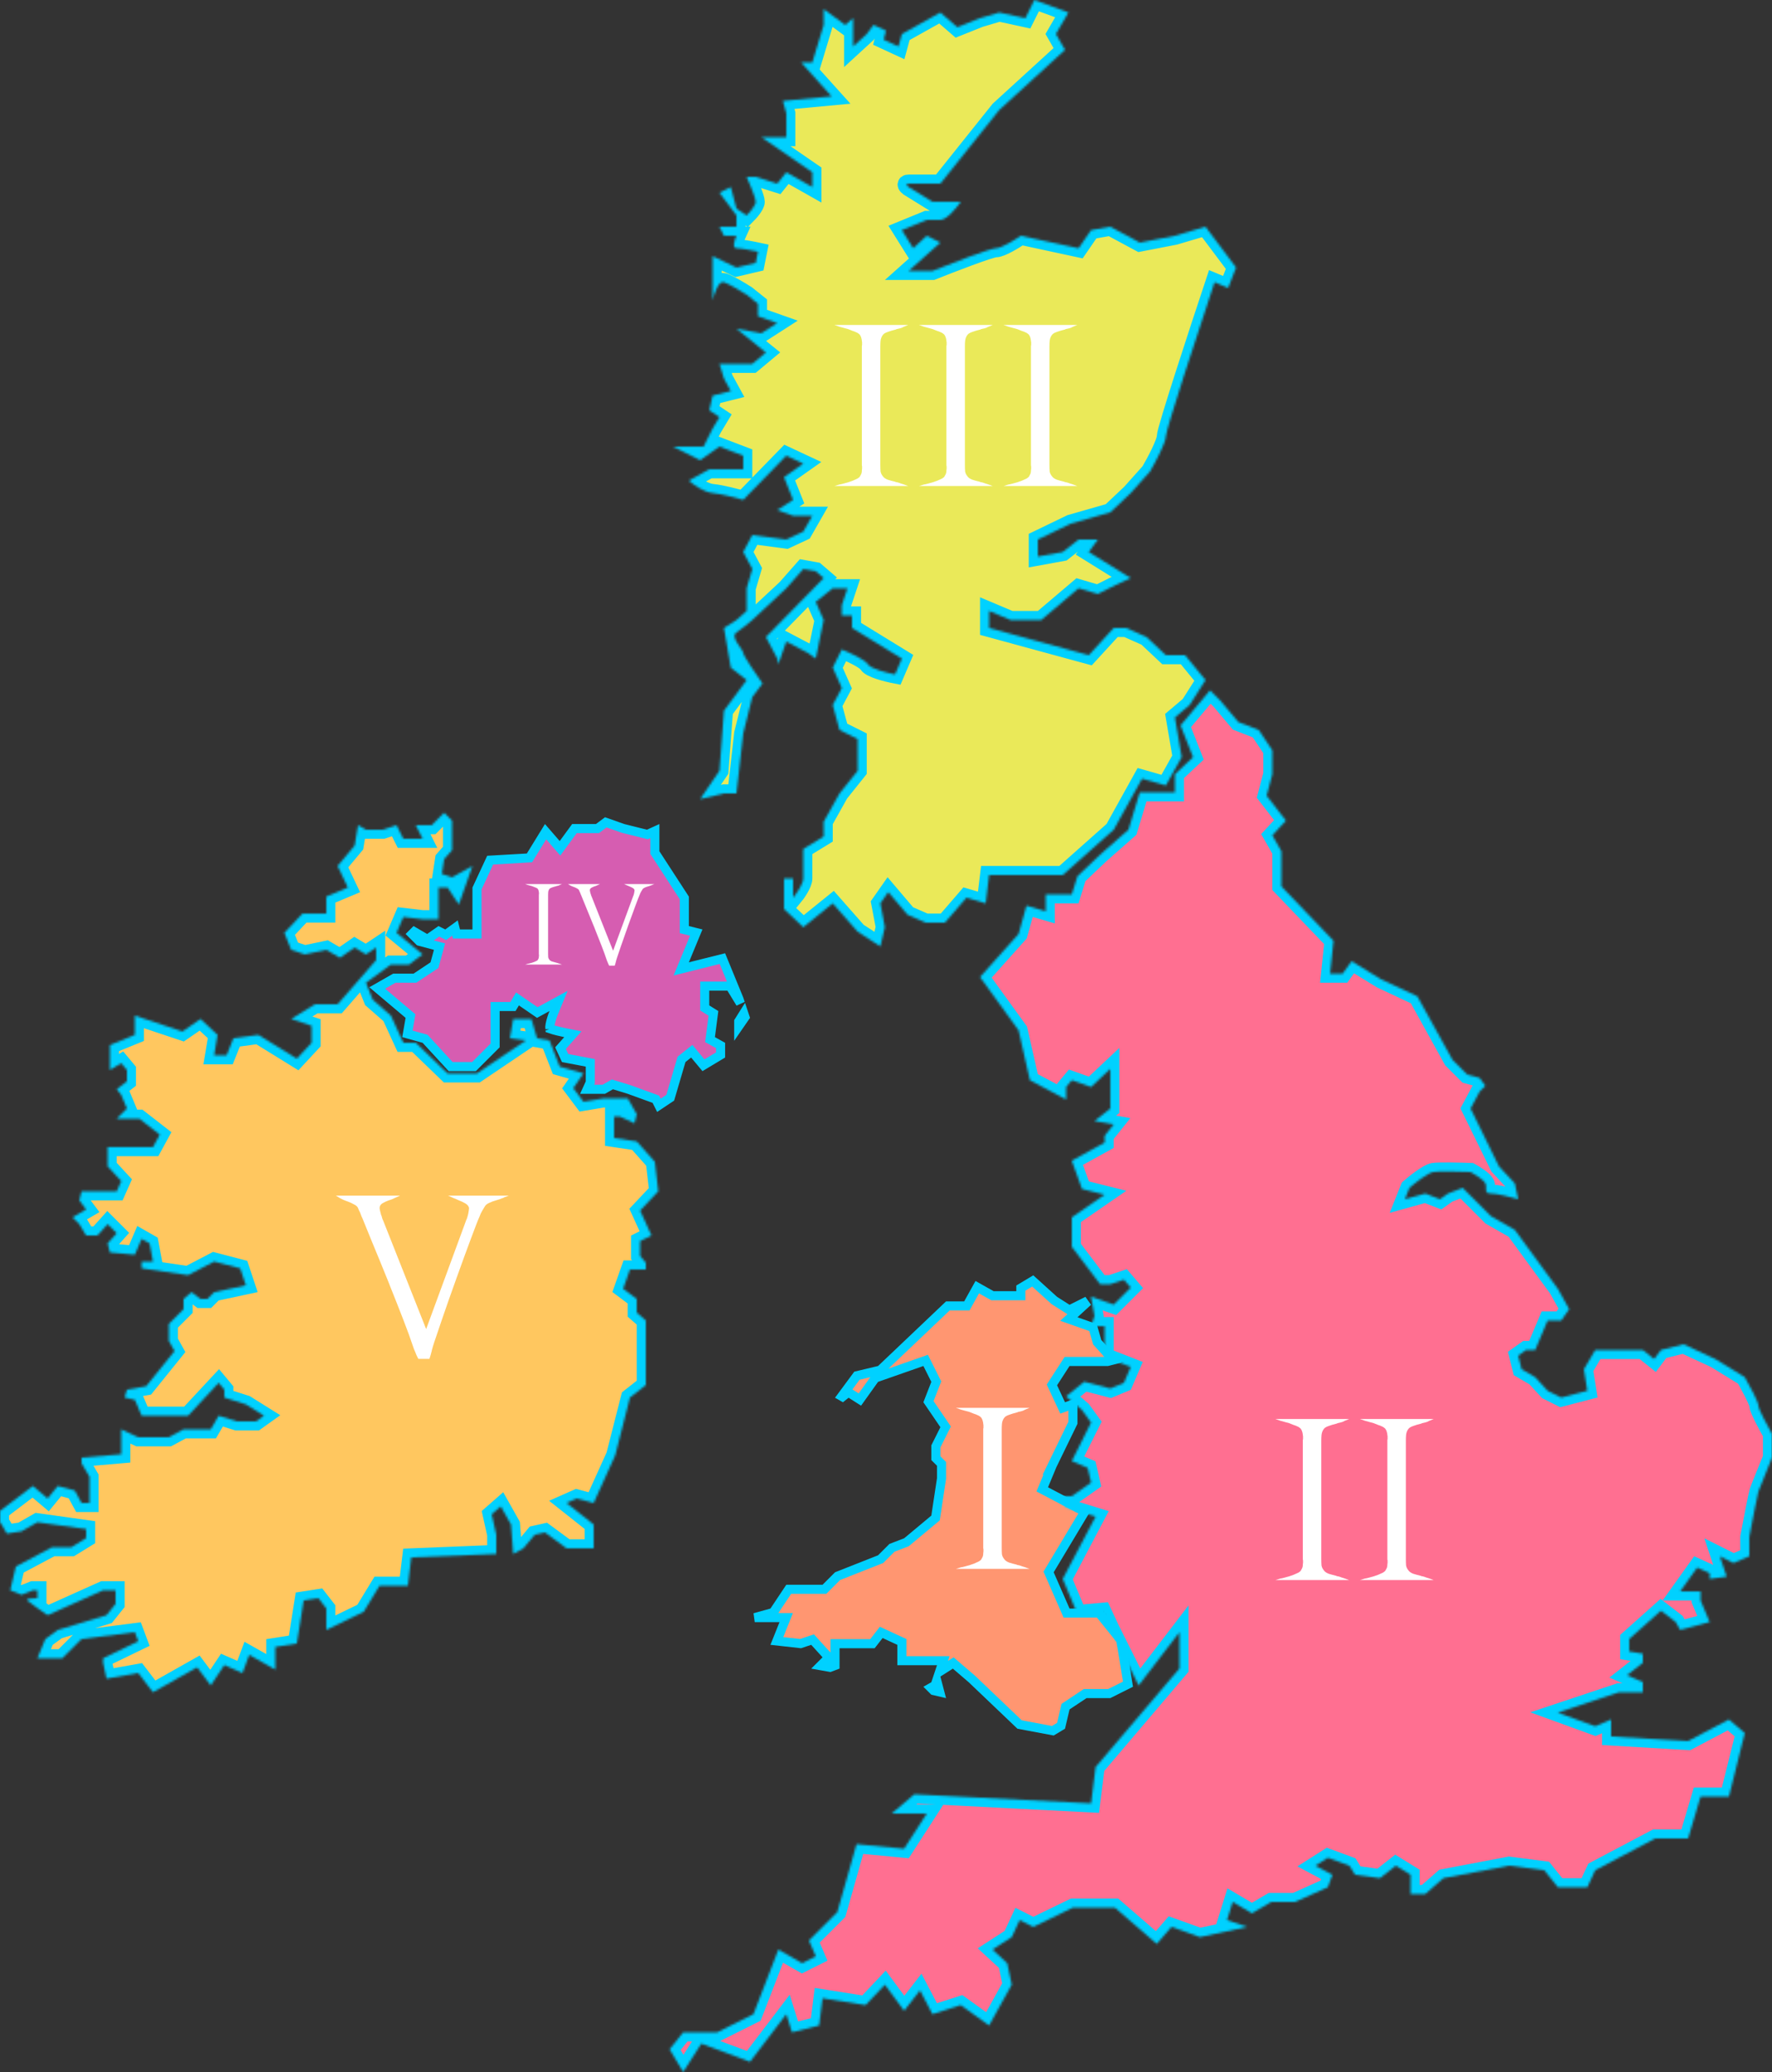 <svg width="782" height="914" viewBox="0 0 782 914" fill="none" xmlns="http://www.w3.org/2000/svg">
<rect x="0" y="0" width="782" height="914" fill="#333333" stroke="none"/>
<path d="M474.834 582.954L482.361 585.611L484.077 591.618L484.204 592.063L484.513 592.406L491.289 599.935L488.754 600.568H472H470.912L470.321 601.482L464.821 609.982L464.22 610.911L464.688 611.914L468.188 619.414L468.962 621.074L470.683 620.448L473.5 619.424V627.608L464.702 645.693L463.303 648.568H463.458L463.154 649.299L460.654 655.299L459.951 656.987L461.569 657.838L478.697 666.853L463.285 692.539L462.754 693.424L463.168 694.37L470.168 710.37L470.692 711.568H472H485.045L494.611 723.413L497.79 742.938L489.528 747.068H479.5H478.894L478.391 747.404L470.891 752.404L470.234 752.842L470.053 753.61L468.247 761.288L464.622 763.463L449.951 760.712L428.88 740.621L428.842 740.584L428.802 740.55L421.802 734.55L420.676 733.585L419.426 734.381L414.66 737.414L415.397 735.201L416.275 732.568H413.5H398V725.568V724.289L396.838 723.752L390.338 720.752L388.896 720.087L387.921 721.34L385.022 725.068H370.5H368.5V727.068V734.682L366.309 735.504L362.13 734.766L364.414 732.483L365.763 731.134L364.48 729.723L359.48 724.223L358.604 723.259L357.368 723.671L353.284 725.032L342.833 723.871L345.857 716.311L346.954 713.568H344H333.073L340.535 711.495L341.252 711.296L341.664 710.678L348.07 701.068H363H363.828L364.414 700.483L369.621 695.276L388.234 687.929L388.621 687.776L388.914 687.483L393.614 682.783L399.718 680.435L400.026 680.316L400.28 680.105L412.28 670.105L412.864 669.619L412.977 668.868L415.477 652.368L415.5 652.219V652.068V646.568V645.74L414.914 645.154L413 643.24V638.04L416.789 630.463L417.314 629.412L416.652 628.442L409.746 618.312L412.864 610.293L413.185 609.467L412.789 608.674L409.289 601.674L408.501 600.099L406.839 600.681L386.839 607.681L386.241 607.89L385.873 608.406L379.474 617.363L375.574 614.881L374.367 614.113L373.251 615.007L371.812 616.157L371.446 615.948L378.174 606.845L387.963 604.514L388.487 604.389L388.877 604.018L418.299 576.068H425.5H426.677L427.248 575.04L431.272 567.797L437.519 571.312L437.976 571.568H438.5H448.5H450.5V569.568V568.201L455.758 565.046L465.158 573.551L465.284 573.665L465.426 573.756L470.926 577.256L471.882 577.864L472.894 577.357L478.366 574.621L478.844 575.29L474.149 579.594L471.692 581.845L474.834 582.954ZM413.377 741.261L414.723 746.375L412.009 745.749L410.766 744.506L411.992 743.805L412.656 743.426L412.897 742.701L413.377 741.261Z" fill="#FF9671" stroke="#00D1FF" stroke-width="4"/>
<path d="M442.069 630.436V682.756C442.069 683.844 442.101 684.804 442.165 685.636C442.293 686.404 442.677 687.172 443.317 687.94C443.701 688.452 444.373 688.9 445.333 689.284C446.357 689.604 447.413 689.892 448.501 690.148C448.693 690.212 448.853 690.276 448.981 690.34C449.173 690.404 449.365 690.436 449.557 690.436C450.069 690.564 450.549 690.724 450.997 690.916C451.445 691.044 451.861 691.172 452.245 691.3L454.357 692.068H421.813L424.021 691.396C424.533 691.332 425.109 691.204 425.749 691.012C426.453 690.82 427.157 690.628 427.861 690.436C428.501 690.18 429.141 689.956 429.781 689.764C430.421 689.508 430.997 689.252 431.509 688.996C431.829 688.868 432.117 688.708 432.373 688.516C432.629 688.324 432.821 688.164 432.949 688.036C433.141 687.716 433.301 687.428 433.429 687.172C433.621 686.852 433.749 686.532 433.813 686.212C433.877 685.892 433.909 685.572 433.909 685.252C433.973 684.932 434.005 684.644 434.005 684.388C434.005 684.196 434.005 684.036 434.005 683.908C434.005 683.716 434.005 683.556 434.005 683.428C433.941 683.236 433.909 683.076 433.909 682.948C433.909 682.756 433.909 682.596 433.909 682.468V630.724C433.909 630.66 433.909 630.564 433.909 630.436C433.909 630.244 433.941 630.052 434.005 629.86C434.005 629.732 434.005 629.572 434.005 629.38C434.005 629.188 434.005 628.996 434.005 628.804C434.005 628.548 433.973 628.324 433.909 628.132C433.909 627.876 433.877 627.62 433.813 627.364C433.749 626.98 433.653 626.628 433.525 626.308C433.397 625.924 433.205 625.572 432.949 625.252C432.821 625.124 432.629 624.964 432.373 624.772C432.117 624.58 431.829 624.42 431.509 624.292C430.997 624.036 430.421 623.812 429.781 623.62C429.141 623.364 428.501 623.108 427.861 622.852C427.157 622.66 426.453 622.468 425.749 622.276C425.109 622.084 424.533 621.924 424.021 621.796L421.813 621.028H454.357L452.245 621.892C451.861 622.148 451.413 622.34 450.901 622.468C450.389 622.596 449.845 622.724 449.269 622.852C449.141 622.916 449.013 622.98 448.885 623.044C448.757 623.044 448.629 623.076 448.501 623.14C447.413 623.396 446.357 623.716 445.333 624.1C444.373 624.42 443.701 624.804 443.317 625.252C443.253 625.38 443.157 625.508 443.029 625.636C442.965 625.7 442.901 625.796 442.837 625.924C442.453 626.628 442.229 627.364 442.165 628.132C442.101 628.836 442.069 629.636 442.069 630.532V630.436Z" fill="white"/>
<mask id="path-3-inside-1" fill="white">
<path d="M521 320L534 304.5L538.5 309L546.5 318.5L555.5 322L561.5 331V341.5L559 351L567.5 362L561.5 368.5L565.5 375.5V391L588.5 415L587 429.5H592.5L596.5 424L609.5 432L625.5 439.5L641 467.5L647.5 474L653 475.5L655.5 479L653 481.5L649 489L661.5 514.5L668.5 522L670 529C667.167 528.167 660.8 526.5 658 526.5C654.5 526.5 656.5 524 655.5 522C654.7 520.4 650.833 518 649 517C644.5 516.833 634.9 516.6 632.5 517C630.1 517.4 624.5 521.833 622 524L620 529L629 526.5L635.5 529L639 526.5L645.5 524L658 536.5L668.5 542.5L687.5 568.5L692.5 577.5L689 582.5H683L677.5 595.5H673.5L670 598L671.5 604L677.5 607.5L683 613.5L689 616.5L700.5 613.5L699 604L704 595.5H725L730 599.5L733 595.5L743 593L757 599.5L770 607.5C772 611 776 618.4 776 620C776 621.6 780 629 782 632.5V643C780.167 647.5 776.4 656.8 776 658C775.6 659.2 773.167 671.833 772 678V686.5L765 689.5L759 686.5L762 695.5L754.5 696.5V694L749 691.5L741.5 702H750.5V706L754.5 715.5L741.5 719L739.5 715.5L733 710.5L719 723V728.5L725 729.5V733.5L718 739L725 742V746.5H714.5L687.5 755.5L704 761.5L711 758.5V766L745 768L763 758.5L770 764.5L763 792.5H750.5L745 811H730.5L704 825L700.5 832.5H687.5L681.5 825L666 823L637 828.5L629 835.5H622.5V832.5V827L616 823L609 828.5L598 827L595.5 823L586 819.5L580.5 823L588 827L586 832.5L571.5 839H561L552.5 844L544 839L541.5 847L550.5 850L529.5 854.5L517 850L510.5 857.5L492 841.5H473.5L456 850L450 847L446.5 854.5L438 860L444.5 866L446.5 875.5L436.5 893.5L424 884.5L411.5 888.5L406 878L399 887L390.5 875.5L382 884.5L363 881.5L361.5 893.5L349.5 896.5L347 888.5L331 909.5L309.5 901.5L301.5 914L295.5 904L301.5 896.5H316.5L332.5 888.5L343.5 860L354 866L360 863L357 856L369.5 843.5L378 813.5L399 815.5L409 800H393.5L403.5 791.5L481.5 795.5L483.5 779.5L520.5 736V720L502.5 743.5L490 718.5L486.5 711L475.5 712L469 696.5L483.5 669L470.5 665L466 660H473L481.5 654L480 647.5L473 644.5L481.5 627.5L477.5 622L470.5 616L478.5 609.5L490 612.5L496 610L499 603L487.5 598.5V585H481.5L483 580.5L481.5 572L491.5 575.5L499 568L496 564.5L490 566.5H485.5L473 550V537L487.5 527L477.5 524.5L473 512L487.5 504V501L491.5 496L483 494.5L490 489V471.5L481.5 479.5L473 476.5L470.5 479.5V485L454.5 476.5L449.5 454.5L432.5 431L449.5 412L453 399.5L461.5 402V394.5H473L475.5 386.5L485.5 377L498 366L503 349.5H518.5V341.5L526.5 334L521 320Z"/>
</mask>
<path d="M521 320L534 304.5L538.5 309L546.5 318.5L555.5 322L561.5 331V341.5L559 351L567.5 362L561.5 368.5L565.5 375.5V391L588.5 415L587 429.5H592.5L596.5 424L609.5 432L625.5 439.5L641 467.5L647.5 474L653 475.5L655.5 479L653 481.5L649 489L661.5 514.5L668.5 522L670 529C667.167 528.167 660.8 526.5 658 526.5C654.5 526.5 656.5 524 655.5 522C654.7 520.4 650.833 518 649 517C644.5 516.833 634.9 516.6 632.5 517C630.1 517.4 624.5 521.833 622 524L620 529L629 526.5L635.5 529L639 526.5L645.5 524L658 536.5L668.5 542.5L687.5 568.5L692.5 577.5L689 582.5H683L677.5 595.5H673.5L670 598L671.5 604L677.5 607.5L683 613.5L689 616.5L700.5 613.5L699 604L704 595.5H725L730 599.5L733 595.5L743 593L757 599.5L770 607.5C772 611 776 618.4 776 620C776 621.6 780 629 782 632.5V643C780.167 647.5 776.4 656.8 776 658C775.6 659.2 773.167 671.833 772 678V686.5L765 689.5L759 686.5L762 695.5L754.5 696.5V694L749 691.5L741.5 702H750.5V706L754.5 715.5L741.5 719L739.5 715.5L733 710.5L719 723V728.5L725 729.5V733.5L718 739L725 742V746.5H714.5L687.5 755.5L704 761.5L711 758.5V766L745 768L763 758.5L770 764.5L763 792.5H750.5L745 811H730.5L704 825L700.5 832.5H687.5L681.5 825L666 823L637 828.5L629 835.5H622.5V832.5V827L616 823L609 828.5L598 827L595.5 823L586 819.5L580.5 823L588 827L586 832.5L571.5 839H561L552.5 844L544 839L541.5 847L550.5 850L529.5 854.5L517 850L510.5 857.5L492 841.5H473.5L456 850L450 847L446.5 854.5L438 860L444.5 866L446.5 875.5L436.5 893.5L424 884.5L411.5 888.5L406 878L399 887L390.5 875.5L382 884.5L363 881.5L361.5 893.5L349.5 896.5L347 888.5L331 909.5L309.5 901.5L301.5 914L295.5 904L301.5 896.5H316.5L332.5 888.5L343.5 860L354 866L360 863L357 856L369.5 843.5L378 813.5L399 815.5L409 800H393.5L403.5 791.5L481.5 795.5L483.5 779.5L520.5 736V720L502.5 743.5L490 718.5L486.5 711L475.5 712L469 696.5L483.5 669L470.5 665L466 660H473L481.5 654L480 647.5L473 644.5L481.5 627.5L477.5 622L470.5 616L478.5 609.5L490 612.5L496 610L499 603L487.5 598.5V585H481.5L483 580.5L481.5 572L491.5 575.5L499 568L496 564.5L490 566.5H485.5L473 550V537L487.5 527L477.5 524.5L473 512L487.5 504V501L491.5 496L483 494.5L490 489V471.5L481.5 479.5L473 476.5L470.5 479.5V485L454.5 476.5L449.5 454.5L432.5 431L449.5 412L453 399.5L461.5 402V394.5H473L475.5 386.5L485.5 377L498 366L503 349.5H518.5V341.5L526.5 334L521 320Z" fill="#FF6F91" stroke="#00D1FF" stroke-width="8" stroke-linecap="round" mask="url(#path-3-inside-1)"/>
<path d="M583.103 635.368V687.688C583.103 688.776 583.135 689.736 583.199 690.568C583.327 691.336 583.711 692.104 584.351 692.872C584.735 693.384 585.407 693.832 586.367 694.216C587.391 694.536 588.447 694.824 589.535 695.08C589.727 695.144 589.887 695.208 590.015 695.272C590.207 695.336 590.399 695.368 590.591 695.368C591.103 695.496 591.583 695.656 592.031 695.848C592.479 695.976 592.895 696.104 593.279 696.232L595.391 697H562.847L565.055 696.328C565.567 696.264 566.143 696.136 566.783 695.944C567.487 695.752 568.191 695.56 568.895 695.368C569.535 695.112 570.175 694.888 570.815 694.696C571.455 694.44 572.031 694.184 572.543 693.928C572.863 693.8 573.151 693.64 573.407 693.448C573.663 693.256 573.855 693.096 573.983 692.968C574.175 692.648 574.335 692.36 574.463 692.104C574.655 691.784 574.783 691.464 574.847 691.144C574.911 690.824 574.943 690.504 574.943 690.184C575.007 689.864 575.039 689.576 575.039 689.32C575.039 689.128 575.039 688.968 575.039 688.84C575.039 688.648 575.039 688.488 575.039 688.36C574.975 688.168 574.943 688.008 574.943 687.88C574.943 687.688 574.943 687.528 574.943 687.4V635.656C574.943 635.592 574.943 635.496 574.943 635.368C574.943 635.176 574.975 634.984 575.039 634.792C575.039 634.664 575.039 634.504 575.039 634.312C575.039 634.12 575.039 633.928 575.039 633.736C575.039 633.48 575.007 633.256 574.943 633.064C574.943 632.808 574.911 632.552 574.847 632.296C574.783 631.912 574.687 631.56 574.559 631.24C574.431 630.856 574.239 630.504 573.983 630.184C573.855 630.056 573.663 629.896 573.407 629.704C573.151 629.512 572.863 629.352 572.543 629.224C572.031 628.968 571.455 628.744 570.815 628.552C570.175 628.296 569.535 628.04 568.895 627.784C568.191 627.592 567.487 627.4 566.783 627.208C566.143 627.016 565.567 626.856 565.055 626.728L562.847 625.96H595.391L593.279 626.824C592.895 627.08 592.447 627.272 591.935 627.4C591.423 627.528 590.879 627.656 590.303 627.784C590.175 627.848 590.047 627.912 589.919 627.976C589.791 627.976 589.663 628.008 589.535 628.072C588.447 628.328 587.391 628.648 586.367 629.032C585.407 629.352 584.735 629.736 584.351 630.184C584.287 630.312 584.191 630.44 584.063 630.568C583.999 630.632 583.935 630.728 583.871 630.856C583.487 631.56 583.263 632.296 583.199 633.064C583.135 633.768 583.103 634.568 583.103 635.464V635.368ZM620.415 635.368V687.688C620.415 688.776 620.447 689.736 620.511 690.568C620.639 691.336 621.023 692.104 621.663 692.872C622.047 693.384 622.719 693.832 623.679 694.216C624.703 694.536 625.759 694.824 626.847 695.08C627.039 695.144 627.199 695.208 627.327 695.272C627.519 695.336 627.711 695.368 627.903 695.368C628.415 695.496 628.895 695.656 629.343 695.848C629.791 695.976 630.207 696.104 630.591 696.232L632.703 697H600.159L602.367 696.328C602.879 696.264 603.455 696.136 604.095 695.944C604.799 695.752 605.503 695.56 606.207 695.368C606.847 695.112 607.487 694.888 608.127 694.696C608.767 694.44 609.343 694.184 609.855 693.928C610.175 693.8 610.463 693.64 610.719 693.448C610.975 693.256 611.167 693.096 611.295 692.968C611.487 692.648 611.647 692.36 611.775 692.104C611.967 691.784 612.095 691.464 612.159 691.144C612.223 690.824 612.255 690.504 612.255 690.184C612.319 689.864 612.351 689.576 612.351 689.32C612.351 689.128 612.351 688.968 612.351 688.84C612.351 688.648 612.351 688.488 612.351 688.36C612.287 688.168 612.255 688.008 612.255 687.88C612.255 687.688 612.255 687.528 612.255 687.4V635.656C612.255 635.592 612.255 635.496 612.255 635.368C612.255 635.176 612.287 634.984 612.351 634.792C612.351 634.664 612.351 634.504 612.351 634.312C612.351 634.12 612.351 633.928 612.351 633.736C612.351 633.48 612.319 633.256 612.255 633.064C612.255 632.808 612.223 632.552 612.159 632.296C612.095 631.912 611.999 631.56 611.871 631.24C611.743 630.856 611.551 630.504 611.295 630.184C611.167 630.056 610.975 629.896 610.719 629.704C610.463 629.512 610.175 629.352 609.855 629.224C609.343 628.968 608.767 628.744 608.127 628.552C607.487 628.296 606.847 628.04 606.207 627.784C605.503 627.592 604.799 627.4 604.095 627.208C603.455 627.016 602.879 626.856 602.367 626.728L600.159 625.96H632.703L630.591 626.824C630.207 627.08 629.759 627.272 629.247 627.4C628.735 627.528 628.191 627.656 627.615 627.784C627.487 627.848 627.359 627.912 627.231 627.976C627.103 627.976 626.975 628.008 626.847 628.072C625.759 628.328 624.703 628.648 623.679 629.032C622.719 629.352 622.047 629.736 621.663 630.184C621.599 630.312 621.503 630.44 621.375 630.568C621.311 630.632 621.247 630.728 621.183 630.856C620.799 631.56 620.575 632.296 620.511 633.064C620.447 633.768 620.415 634.568 620.415 635.464V635.368Z" fill="white"/>
<mask id="path-5-inside-2" fill="white">
<path d="M363.5 11V4L373 11L376.5 8V20.5L382.5 15L385.5 11L391 13.5L390 17.5L396.5 20.5L398 15L415 5.5L422.5 12L432.5 8L441 5.5L452.5 8L456.5 0L471.5 5.5L466 15L470 22L441 48.5L415 81H401C399.4 81 400.333 82 401 82.5L411.5 89H424C422.167 91.667 417.8 97 415 97H409L398 101.5L403 109.5L409 104L415 107L401 119.5H411.5C419.833 116.167 437.1 109.5 439.5 109.5C441.9 109.5 447.833 105.833 450.5 104L476 109.5L481.5 101.5L490 100L503 107L518.5 104L532 100L545.5 118L542 127L536 124.5C528.833 146 514.5 189.7 514.5 192.5C514.5 195.3 509.833 204 507.5 208L499 217.5L490 226L472.5 231L458 238V245.5L469 243.5L476 238H484.5L480.5 243.5L499 255L492.5 258L484.5 262L476 259.5L459.5 273.5H446L436.5 269.5V277L480.5 289L491.5 277H497L506 281L514.5 289H523L532 300L525 311L518.5 316.5L521.5 334L514.5 346.5L504 343.5L491.5 366L469 386H452.5H443H436.5L435 398.5L426.5 396L417 407H408.5L400.5 403.5L392 393.5L388.5 398.5L390.5 409L388.5 417.5L378.5 411L367.5 398.5L354.5 409L346 401V387.5H350V396C351.5 394.167 354.5 389.9 354.5 387.5V374.5L363.5 369V362.5L370.5 350L378.5 340V326L370.5 322L367.5 311L371.5 303.5L367.5 294.5L371.5 286.5C374.833 287.833 381.8 291 383 293C384.2 295 391.5 296.833 395 297.5L398 290.5L376 277V271.5H371.5V267L374 259.5H367.5L360 265.5L363.5 273.5L360 290.5L356.5 288L347 283L343.5 293L343 290.5L338 281L363.5 255L360 252L354.5 251L347 259.5L332 273.5C330.667 274.667 327.4 277.4 325 279C322 281 328 286.5 328 288C328 289.2 333.667 297.5 336.5 301.5L332 307.5L328 323.5L325 350H319.5L309 352.5L317.5 340L319.5 313.5L329.5 300L322.5 294.5L319.5 277L325 273.5L329.5 269.5V259.5L332 251L328 243.5L332 236L347 238L354.5 234.5L358.5 227.5H350L343 225L350 220.5L346 210.5L354.5 204.5L347 201L328 220.5C325.167 219.667 318.5 217.9 314.5 217.5C310.5 217.1 305.833 213.667 304 212L313 207H328V201L317.5 197L309 203L297 197H310.5L314.5 189L317.5 184L313 181L314.5 174.5L322.5 172.5L319.5 167L317.5 160.5H332L338 155.5L325 145L336 147L343 142.5L334.5 139.5V134L329.5 130C327.167 128.5 321.9 125.3 319.5 124.5C317.1 123.7 315.167 129.5 314.5 132.5V113L325 118L333.5 116L334.5 111C332.167 110.5 327 109.5 325 109.5C323 109.5 324.167 105.833 325 104H319.5L317.5 100H325V95L317.5 85L322.5 82.5L325 92L329.5 95C330.833 93.667 333.5 90.6 333.5 89C333.5 87.4 330.833 81 329.5 78H333.5L343 81L347 76L358.5 82.5V76L336 60.5H347V50L345.5 44.5L367 42.5L353.5 27.5H358.5L363.5 11Z"/>
</mask>
<path d="M363.5 11V4L373 11L376.5 8V20.5L382.5 15L385.5 11L391 13.5L390 17.5L396.5 20.5L398 15L415 5.5L422.5 12L432.5 8L441 5.5L452.5 8L456.5 0L471.5 5.5L466 15L470 22L441 48.5L415 81H401C399.4 81 400.333 82 401 82.5L411.5 89H424C422.167 91.667 417.8 97 415 97H409L398 101.5L403 109.5L409 104L415 107L401 119.5H411.5C419.833 116.167 437.1 109.5 439.5 109.5C441.9 109.5 447.833 105.833 450.5 104L476 109.5L481.5 101.5L490 100L503 107L518.5 104L532 100L545.5 118L542 127L536 124.5C528.833 146 514.5 189.7 514.5 192.5C514.5 195.3 509.833 204 507.5 208L499 217.5L490 226L472.5 231L458 238V245.5L469 243.5L476 238H484.5L480.5 243.5L499 255L492.5 258L484.5 262L476 259.5L459.5 273.5H446L436.5 269.5V277L480.5 289L491.5 277H497L506 281L514.5 289H523L532 300L525 311L518.5 316.5L521.5 334L514.5 346.5L504 343.5L491.5 366L469 386H452.5H443H436.5L435 398.5L426.5 396L417 407H408.5L400.5 403.5L392 393.5L388.5 398.5L390.5 409L388.5 417.5L378.5 411L367.5 398.5L354.5 409L346 401V387.5H350V396C351.5 394.167 354.5 389.9 354.5 387.5V374.5L363.5 369V362.5L370.5 350L378.5 340V326L370.5 322L367.5 311L371.5 303.5L367.5 294.5L371.5 286.5C374.833 287.833 381.8 291 383 293C384.2 295 391.5 296.833 395 297.5L398 290.5L376 277V271.5H371.5V267L374 259.5H367.5L360 265.5L363.5 273.5L360 290.5L356.5 288L347 283L343.5 293L343 290.5L338 281L363.5 255L360 252L354.5 251L347 259.5L332 273.5C330.667 274.667 327.4 277.4 325 279C322 281 328 286.5 328 288C328 289.2 333.667 297.5 336.5 301.5L332 307.5L328 323.5L325 350H319.5L309 352.5L317.5 340L319.5 313.5L329.5 300L322.5 294.5L319.5 277L325 273.5L329.5 269.5V259.5L332 251L328 243.5L332 236L347 238L354.5 234.5L358.5 227.5H350L343 225L350 220.5L346 210.5L354.5 204.5L347 201L328 220.5C325.167 219.667 318.5 217.9 314.5 217.5C310.5 217.1 305.833 213.667 304 212L313 207H328V201L317.5 197L309 203L297 197H310.5L314.5 189L317.5 184L313 181L314.5 174.5L322.5 172.5L319.5 167L317.5 160.5H332L338 155.5L325 145L336 147L343 142.5L334.5 139.5V134L329.5 130C327.167 128.5 321.9 125.3 319.5 124.5C317.1 123.7 315.167 129.5 314.5 132.5V113L325 118L333.5 116L334.5 111C332.167 110.5 327 109.5 325 109.5C323 109.5 324.167 105.833 325 104H319.5L317.5 100H325V95L317.5 85L322.5 82.5L325 92L329.5 95C330.833 93.667 333.5 90.6 333.5 89C333.5 87.4 330.833 81 329.5 78H333.5L343 81L347 76L358.5 82.5V76L336 60.5H347V50L345.5 44.5L367 42.5L353.5 27.5H358.5L363.5 11Z" fill="#EAE959" stroke="#00D1FF" stroke-width="8" mask="url(#path-5-inside-2)"/>
<path d="M388.502 152.762V205.082C388.502 206.17 388.534 207.13 388.598 207.962C388.726 208.73 389.11 209.498 389.75 210.266C390.134 210.778 390.806 211.226 391.766 211.61C392.79 211.93 393.846 212.218 394.934 212.474C395.126 212.538 395.286 212.602 395.414 212.666C395.606 212.73 395.798 212.762 395.99 212.762C396.502 212.89 396.982 213.05 397.43 213.242C397.878 213.37 398.294 213.498 398.678 213.626L400.79 214.394H368.246L370.454 213.722C370.966 213.658 371.542 213.53 372.182 213.338C372.886 213.146 373.59 212.954 374.294 212.762C374.934 212.506 375.574 212.282 376.214 212.09C376.854 211.834 377.43 211.578 377.942 211.322C378.262 211.194 378.55 211.034 378.806 210.842C379.062 210.65 379.254 210.49 379.382 210.362C379.574 210.042 379.734 209.754 379.862 209.498C380.054 209.178 380.182 208.858 380.246 208.538C380.31 208.218 380.342 207.898 380.342 207.578C380.406 207.258 380.438 206.97 380.438 206.714C380.438 206.522 380.438 206.362 380.438 206.234C380.438 206.042 380.438 205.882 380.438 205.754C380.374 205.562 380.342 205.402 380.342 205.274C380.342 205.082 380.342 204.922 380.342 204.794V153.05C380.342 152.986 380.342 152.89 380.342 152.762C380.342 152.57 380.374 152.378 380.438 152.186C380.438 152.058 380.438 151.898 380.438 151.706C380.438 151.514 380.438 151.322 380.438 151.13C380.438 150.874 380.406 150.65 380.342 150.458C380.342 150.202 380.31 149.946 380.246 149.69C380.182 149.306 380.086 148.954 379.958 148.634C379.83 148.25 379.638 147.898 379.382 147.578C379.254 147.45 379.062 147.29 378.806 147.098C378.55 146.906 378.262 146.746 377.942 146.618C377.43 146.362 376.854 146.138 376.214 145.946C375.574 145.69 374.934 145.434 374.294 145.178C373.59 144.986 372.886 144.794 372.182 144.602C371.542 144.41 370.966 144.25 370.454 144.122L368.246 143.354H400.79L398.678 144.218C398.294 144.474 397.846 144.666 397.334 144.794C396.822 144.922 396.278 145.05 395.702 145.178C395.574 145.242 395.446 145.306 395.318 145.37C395.19 145.37 395.062 145.402 394.934 145.466C393.846 145.722 392.79 146.042 391.766 146.426C390.806 146.746 390.134 147.13 389.75 147.578C389.686 147.706 389.59 147.834 389.462 147.962C389.398 148.026 389.334 148.122 389.27 148.25C388.886 148.954 388.662 149.69 388.598 150.458C388.534 151.162 388.502 151.962 388.502 152.858V152.762ZM425.815 152.762V205.082C425.815 206.17 425.847 207.13 425.911 207.962C426.039 208.73 426.423 209.498 427.062 210.266C427.447 210.778 428.119 211.226 429.079 211.61C430.103 211.93 431.159 212.218 432.247 212.474C432.439 212.538 432.599 212.602 432.727 212.666C432.919 212.73 433.111 212.762 433.303 212.762C433.815 212.89 434.295 213.05 434.743 213.242C435.191 213.37 435.607 213.498 435.991 213.626L438.103 214.394H405.559L407.767 213.722C408.279 213.658 408.855 213.53 409.495 213.338C410.199 213.146 410.903 212.954 411.607 212.762C412.247 212.506 412.887 212.282 413.527 212.09C414.167 211.834 414.743 211.578 415.255 211.322C415.575 211.194 415.863 211.034 416.119 210.842C416.375 210.65 416.567 210.49 416.695 210.362C416.887 210.042 417.047 209.754 417.174 209.498C417.367 209.178 417.495 208.858 417.559 208.538C417.623 208.218 417.655 207.898 417.655 207.578C417.719 207.258 417.751 206.97 417.751 206.714C417.751 206.522 417.751 206.362 417.751 206.234C417.751 206.042 417.751 205.882 417.751 205.754C417.687 205.562 417.655 205.402 417.655 205.274C417.655 205.082 417.655 204.922 417.655 204.794V153.05C417.655 152.986 417.655 152.89 417.655 152.762C417.655 152.57 417.687 152.378 417.751 152.186C417.751 152.058 417.751 151.898 417.751 151.706C417.751 151.514 417.751 151.322 417.751 151.13C417.751 150.874 417.719 150.65 417.655 150.458C417.655 150.202 417.623 149.946 417.559 149.69C417.495 149.306 417.399 148.954 417.271 148.634C417.143 148.25 416.951 147.898 416.695 147.578C416.567 147.45 416.375 147.29 416.119 147.098C415.863 146.906 415.575 146.746 415.255 146.618C414.743 146.362 414.167 146.138 413.527 145.946C412.887 145.69 412.247 145.434 411.607 145.178C410.903 144.986 410.199 144.794 409.495 144.602C408.855 144.41 408.279 144.25 407.767 144.122L405.559 143.354H438.103L435.991 144.218C435.607 144.474 435.159 144.666 434.647 144.794C434.135 144.922 433.591 145.05 433.015 145.178C432.887 145.242 432.759 145.306 432.631 145.37C432.503 145.37 432.375 145.402 432.247 145.466C431.159 145.722 430.103 146.042 429.079 146.426C428.119 146.746 427.447 147.13 427.062 147.578C426.999 147.706 426.903 147.834 426.775 147.962C426.711 148.026 426.647 148.122 426.583 148.25C426.199 148.954 425.975 149.69 425.911 150.458C425.847 151.162 425.815 151.962 425.815 152.858V152.762ZM463.127 152.762V205.082C463.127 206.17 463.159 207.13 463.223 207.962C463.351 208.73 463.735 209.498 464.375 210.266C464.759 210.778 465.431 211.226 466.391 211.61C467.415 211.93 468.471 212.218 469.559 212.474C469.751 212.538 469.911 212.602 470.039 212.666C470.231 212.73 470.423 212.762 470.615 212.762C471.127 212.89 471.607 213.05 472.055 213.242C472.503 213.37 472.919 213.498 473.303 213.626L475.415 214.394H442.871L445.079 213.722C445.591 213.658 446.167 213.53 446.807 213.338C447.511 213.146 448.215 212.954 448.919 212.762C449.559 212.506 450.199 212.282 450.839 212.09C451.479 211.834 452.055 211.578 452.567 211.322C452.887 211.194 453.175 211.034 453.431 210.842C453.687 210.65 453.879 210.49 454.007 210.362C454.199 210.042 454.359 209.754 454.487 209.498C454.679 209.178 454.807 208.858 454.871 208.538C454.935 208.218 454.967 207.898 454.967 207.578C455.031 207.258 455.063 206.97 455.063 206.714C455.063 206.522 455.063 206.362 455.063 206.234C455.063 206.042 455.063 205.882 455.063 205.754C454.999 205.562 454.967 205.402 454.967 205.274C454.967 205.082 454.967 204.922 454.967 204.794V153.05C454.967 152.986 454.967 152.89 454.967 152.762C454.967 152.57 454.999 152.378 455.063 152.186C455.063 152.058 455.063 151.898 455.063 151.706C455.063 151.514 455.063 151.322 455.063 151.13C455.063 150.874 455.031 150.65 454.967 150.458C454.967 150.202 454.935 149.946 454.871 149.69C454.807 149.306 454.711 148.954 454.583 148.634C454.455 148.25 454.263 147.898 454.007 147.578C453.879 147.45 453.687 147.29 453.431 147.098C453.175 146.906 452.887 146.746 452.567 146.618C452.055 146.362 451.479 146.138 450.839 145.946C450.199 145.69 449.559 145.434 448.919 145.178C448.215 144.986 447.511 144.794 446.807 144.602C446.167 144.41 445.591 144.25 445.079 144.122L442.871 143.354H475.415L473.303 144.218C472.919 144.474 472.471 144.666 471.959 144.794C471.447 144.922 470.903 145.05 470.327 145.178C470.199 145.242 470.071 145.306 469.943 145.37C469.815 145.37 469.687 145.402 469.559 145.466C468.471 145.722 467.415 146.042 466.391 146.426C465.431 146.746 464.759 147.13 464.375 147.578C464.311 147.706 464.215 147.834 464.087 147.962C464.023 148.026 463.959 148.122 463.895 148.25C463.511 148.954 463.287 149.69 463.223 150.458C463.159 151.162 463.127 151.962 463.127 152.858V152.762Z" fill="white"/>
<path d="M234.203 377.548L240.774 366.87L245.489 372.31L247.13 374.204L248.613 372.183L253.513 365.5H263H263.667L264.2 365.1L267.344 362.742L274.834 365.386L274.923 365.417L275.015 365.44L285.015 367.94L285.692 368.11L286.328 367.821L289 366.606V375.5V376.093L289.323 376.59L302 396.093V408.5V410.062L303.515 410.44L307.265 411.378L302.152 423.735L300.634 427.403L304.485 426.44L318.806 422.86L326.124 440.697L326.749 442.573L322.707 435.957L322.122 435H321H313H311V437V443.5V444.608L311.94 445.196L314.851 447.015L313.517 457.241L313.341 458.589L314.529 459.248L318 461.177V465.368L310.44 469.904L306.536 465.22L305.281 463.714L303.751 464.938L301.251 466.938L300.759 467.332L300.581 467.936L295.786 484.239L290.776 487.579L289.789 485.606L289.432 484.893L288.683 484.62L277.683 480.62L277.636 480.603L277.588 480.588L271.088 478.588L270.26 478.334L269.508 478.764L266.469 480.5H259.106L260.321 477.828L260.5 477.433V477V470.5V468.845L258.874 468.535L249.385 466.728L247.364 462.35L250.495 458.829L252.812 456.222L249.392 455.539C247.825 455.226 244.53 454.475 242.628 453.789C242.582 453.385 242.62 452.738 242.779 451.875C243.099 450.14 243.796 448.106 244.349 446.762L246.5 441.54L241.542 444.244L237.121 446.656L230.133 441.852L228.38 440.646L227.285 442.471L226.368 444H220.5H218.5V446V461.172L209.172 470.5H198.878L187.972 458.646L187.585 458.226L187.035 458.073L179.785 456.059L180.97 449.348L181.17 448.214L180.29 447.471L166.477 435.817L174.031 431.5H182.5H183.106L183.609 431.164L191.109 426.164L191.732 425.749L191.93 425.026L193.43 419.526L193.959 417.586L192.015 417.068L185.034 415.206L181.828 412L182.824 411.004L187.492 413.728L188.598 414.373L189.647 413.638L193.671 410.822L195.606 411.789L196.693 412.333L197.676 411.617L200.779 409.361L201.06 410.485L201.438 412H203H208.5H210.5V410V391.942L216.31 379.428L232.614 378.497L233.656 378.437L234.203 377.548ZM328.228 447.009L328.786 448.684L326 452.709V450.574L328.196 447.06L328.228 447.009ZM242.674 454.027C242.674 454.027 242.671 454.02 242.666 454.004C242.672 454.018 242.674 454.026 242.674 454.027Z" fill="#D65DB1" stroke="#00D1FF" stroke-width="4"/>
<path d="M241.876 394.684V420.844C241.876 421.388 241.892 421.868 241.924 422.284C241.988 422.668 242.18 423.052 242.5 423.436C242.692 423.692 243.028 423.916 243.508 424.108C244.02 424.268 244.548 424.412 245.092 424.54C245.188 424.572 245.268 424.604 245.332 424.636C245.428 424.668 245.524 424.684 245.62 424.684C245.876 424.748 246.116 424.828 246.34 424.924C246.564 424.988 246.772 425.052 246.964 425.116L248.02 425.5H231.748L232.852 425.164C233.108 425.132 233.396 425.068 233.716 424.972C234.068 424.876 234.42 424.78 234.772 424.684C235.092 424.556 235.412 424.444 235.732 424.348C236.052 424.22 236.34 424.092 236.596 423.964C236.756 423.9 236.9 423.82 237.028 423.724C237.156 423.628 237.252 423.548 237.316 423.484C237.412 423.324 237.492 423.18 237.556 423.052C237.652 422.892 237.716 422.732 237.748 422.572C237.78 422.412 237.796 422.252 237.796 422.092C237.828 421.932 237.844 421.788 237.844 421.66C237.844 421.564 237.844 421.484 237.844 421.42C237.844 421.324 237.844 421.244 237.844 421.18C237.812 421.084 237.796 421.004 237.796 420.94C237.796 420.844 237.796 420.764 237.796 420.7V394.828C237.796 394.796 237.796 394.748 237.796 394.684C237.796 394.588 237.812 394.492 237.844 394.396C237.844 394.332 237.844 394.252 237.844 394.156C237.844 394.06 237.844 393.964 237.844 393.868C237.844 393.74 237.828 393.628 237.796 393.532C237.796 393.404 237.78 393.276 237.748 393.148C237.716 392.956 237.668 392.78 237.604 392.62C237.54 392.428 237.444 392.252 237.316 392.092C237.252 392.028 237.156 391.948 237.028 391.852C236.9 391.756 236.756 391.676 236.596 391.612C236.34 391.484 236.052 391.372 235.732 391.276C235.412 391.148 235.092 391.02 234.772 390.892C234.42 390.796 234.068 390.7 233.716 390.604C233.396 390.508 233.108 390.428 232.852 390.364L231.748 389.98H248.02L246.964 390.412C246.772 390.54 246.548 390.636 246.292 390.7C246.036 390.764 245.764 390.828 245.476 390.892C245.412 390.924 245.348 390.956 245.284 390.988C245.22 390.988 245.156 391.004 245.092 391.036C244.548 391.164 244.02 391.324 243.508 391.516C243.028 391.676 242.692 391.868 242.5 392.092C242.468 392.156 242.42 392.22 242.356 392.284C242.324 392.316 242.292 392.364 242.26 392.428C242.068 392.78 241.956 393.148 241.924 393.532C241.892 393.884 241.876 394.284 241.876 394.732V394.684ZM261.012 395.308L270.564 419.404L279.444 395.26C279.508 395.164 279.556 395.052 279.588 394.924C279.652 394.764 279.7 394.604 279.732 394.444C279.828 394.124 279.892 393.82 279.924 393.532C279.988 393.212 280.02 392.956 280.02 392.764C280.02 392.7 280.02 392.652 280.02 392.62C280.02 392.588 280.004 392.556 279.972 392.524C279.876 392.204 279.604 391.916 279.156 391.66C278.708 391.404 278.228 391.18 277.716 390.988C277.524 390.892 277.348 390.812 277.188 390.748C277.028 390.684 276.868 390.62 276.708 390.556L275.412 389.98H288.804L287.748 390.364C287.684 390.428 287.604 390.476 287.508 390.508C287.444 390.508 287.38 390.524 287.316 390.556C287.124 390.62 286.916 390.7 286.692 390.796C286.468 390.86 286.26 390.924 286.068 390.988C285.492 391.148 284.964 391.34 284.484 391.564C284.004 391.788 283.684 392.044 283.524 392.332C283.428 392.492 283.332 392.652 283.236 392.812C283.14 392.972 283.044 393.132 282.948 393.292C282.852 393.484 282.74 393.692 282.612 393.916C282.516 394.14 282.42 394.38 282.324 394.636C282.036 395.244 281.412 396.844 280.452 399.436C279.492 401.996 278.468 404.796 277.38 407.836C277.348 407.964 277.3 408.092 277.236 408.22C277.204 408.316 277.172 408.412 277.14 408.508C276.02 411.612 274.996 414.524 274.068 417.244C273.14 419.932 272.564 421.628 272.34 422.332C272.244 422.652 272.148 422.956 272.052 423.244C271.988 423.532 271.908 423.82 271.812 424.108C271.812 424.108 271.812 424.124 271.812 424.156C271.748 424.444 271.668 424.748 271.572 425.068C271.476 425.356 271.38 425.66 271.284 425.98H268.836C268.708 425.692 268.58 425.436 268.452 425.212C268.356 424.988 268.26 424.748 268.164 424.492C268.068 424.268 267.972 424.044 267.876 423.82C267.78 423.564 267.684 423.292 267.588 423.004C267.14 421.628 266.452 419.74 265.524 417.34C264.596 414.94 263.604 412.428 262.548 409.804C262.516 409.676 262.468 409.548 262.404 409.42C262.34 409.26 262.276 409.1 262.212 408.94C260.932 405.772 259.732 402.844 258.612 400.156C257.524 397.468 256.82 395.74 256.5 394.972C256.404 394.78 256.324 394.604 256.26 394.444C256.196 394.252 256.132 394.076 256.068 393.916C256.036 393.884 256.02 393.852 256.02 393.82C256.02 393.756 256.004 393.708 255.972 393.676C255.908 393.516 255.828 393.356 255.732 393.196C255.668 393.004 255.588 392.812 255.492 392.62C255.332 392.332 255.044 392.092 254.628 391.9C254.244 391.676 253.796 391.468 253.284 391.276C253.252 391.276 253.204 391.26 253.14 391.228C253.108 391.196 253.06 391.18 252.996 391.18C252.772 391.084 252.532 390.988 252.276 390.892C252.052 390.796 251.828 390.684 251.604 390.556L250.644 389.98H264.804L263.604 390.508C263.412 390.604 263.204 390.7 262.98 390.796C262.756 390.86 262.516 390.94 262.26 391.036C261.812 391.196 261.396 391.388 261.012 391.612C260.66 391.804 260.436 392.06 260.34 392.38C260.34 392.412 260.34 392.444 260.34 392.476C260.308 392.508 260.292 392.54 260.292 392.572C260.292 392.572 260.292 392.588 260.292 392.62C260.292 392.812 260.324 393.036 260.388 393.292C260.452 393.516 260.516 393.772 260.58 394.06C260.612 394.124 260.628 394.188 260.628 394.252C260.66 394.316 260.692 394.38 260.724 394.444C260.788 394.636 260.836 394.812 260.868 394.972C260.932 395.1 260.98 395.228 261.012 395.356V395.308Z" fill="white"/>
<mask id="path-9-inside-3" fill="white">
<path d="M156.5 373L158 364L161.5 366H169L175 364L178 370H186.5L183.5 364H190.5L196 358.5L199.5 362V375L196 379L195 385.5L199.5 387L208.5 382L202.5 399L197.5 391.5H193.5V405.5H186.5L178 404.5L175 411.5L186.5 421L180.5 425.5H172.5L161.5 433.5L164.5 441L172.5 448L178 460H183.5L197.5 473.5H210.5L232 459L225 458L226.5 449.5H234.5L237 458L242.5 459L247 470.5L257.5 473.5L253 480L257.5 486L266.5 484.5H277L281 491.5L280 495.5L273.5 492.5H271V502L281 503.5L289 512.5L290.5 525.5L282.5 534L287.5 545L282.5 547.5V554L285 557V560H278L275 568.5L281 573V579L285 582.5V611L278 616.5L271.5 642L262 663L254.5 661L250 663L262 672.5V683H250L240.5 676L236 677L231 683L226.5 685.5L225.5 672.5L221 664.5L217 668L219 677V685.5L181.5 687L180 699.5H167.5L160.5 711L144 719V709.5L140.5 705L134 706L131 725L121.5 726.5V736.5L110 730L107 738L99 734.5L93 743.5L87 735.5L67.5 746.5L61 738L47 740.5L45.5 733.5V731.5L61 724L59.5 720L36 723L27.5 731.5H16.5L20 723L25.5 719L47 712.5L51 707.5V701.5H45.5L21 712.5C18.333 710.667 12.8 706.8 12 706C11.2 705.2 14.667 705 16.5 705V701.5H14.5L9.5 703.5L4.5 701.5L7 691L23 682.5H31.5L38 678.5V674.5L16.5 671.5L9.5 675.5L3 676.5L1 673L0 671.5V666.5L14.5 655.5L21 661L25.5 655.5L33 657.5L36 663H39.5V651.5L36 645.5V643L53.5 641.5V630.5L61 634H74.5L81 630.5H93L96.5 624.5L104.5 627H113L116.5 624.5L108.5 619.5L99 616.5V613L96.5 610L83 624.5H62.5L59.5 617.5L55 616.5L56 613L64.5 611.5L77 596L74.5 591.5V584L81 577.5V573L84.5 570L88.5 573H91.5L94.5 570L108.5 567L106 559.5L94.5 556.5L83 562.5L62.5 559.5V556.5H67.5L66 548.5L62.5 546.5L59.5 553.5L48.5 552.5L47.5 548.5L51.5 544L47.5 540L43 545H38L35 540L32 537L38 533.5L35 529.5L36 525.5H51.5L53.5 521L47.5 514.5V506H67.5L70.5 500.5L61.5 493.5H51.5L56 489L53.5 483L51.5 480.5L56 477V472L53.5 469L48.5 472V461L59.5 456.5V448L80.5 455L88.5 449.5L96 456.5L94.5 465.5H100L103 458L114 456.5L131 467L137.5 460V452.5L128.5 449.5L139 443H149L166 423.5V418L161.5 421L156.5 418L150 422.5L144 419L134.5 421L128.5 419L125.5 411.5L133.5 403H144V395.5L153.5 391.5L149 382L156.5 373Z"/>
</mask>
<path d="M156.5 373L158 364L161.5 366H169L175 364L178 370H186.5L183.5 364H190.5L196 358.5L199.5 362V375L196 379L195 385.5L199.5 387L208.5 382L202.5 399L197.5 391.5H193.5V405.5H186.5L178 404.5L175 411.5L186.5 421L180.5 425.5H172.5L161.5 433.5L164.5 441L172.5 448L178 460H183.5L197.5 473.5H210.5L232 459L225 458L226.5 449.5H234.5L237 458L242.5 459L247 470.5L257.5 473.5L253 480L257.5 486L266.5 484.5H277L281 491.5L280 495.5L273.5 492.5H271V502L281 503.5L289 512.5L290.5 525.5L282.5 534L287.5 545L282.5 547.5V554L285 557V560H278L275 568.5L281 573V579L285 582.5V611L278 616.5L271.5 642L262 663L254.5 661L250 663L262 672.5V683H250L240.5 676L236 677L231 683L226.5 685.5L225.5 672.5L221 664.5L217 668L219 677V685.5L181.5 687L180 699.5H167.5L160.5 711L144 719V709.5L140.5 705L134 706L131 725L121.5 726.5V736.5L110 730L107 738L99 734.5L93 743.5L87 735.5L67.5 746.5L61 738L47 740.5L45.5 733.5V731.5L61 724L59.5 720L36 723L27.5 731.5H16.5L20 723L25.5 719L47 712.5L51 707.5V701.5H45.5L21 712.5C18.333 710.667 12.8 706.8 12 706C11.2 705.2 14.667 705 16.5 705V701.5H14.5L9.5 703.5L4.5 701.5L7 691L23 682.5H31.5L38 678.5V674.5L16.5 671.5L9.5 675.5L3 676.5L1 673L0 671.5V666.5L14.5 655.5L21 661L25.5 655.5L33 657.5L36 663H39.5V651.5L36 645.5V643L53.5 641.5V630.5L61 634H74.5L81 630.5H93L96.5 624.5L104.5 627H113L116.5 624.5L108.5 619.5L99 616.5V613L96.5 610L83 624.5H62.5L59.5 617.5L55 616.5L56 613L64.5 611.5L77 596L74.5 591.5V584L81 577.5V573L84.5 570L88.5 573H91.5L94.5 570L108.5 567L106 559.5L94.5 556.5L83 562.5L62.5 559.5V556.5H67.5L66 548.5L62.5 546.5L59.5 553.5L48.5 552.5L47.5 548.5L51.5 544L47.5 540L43 545H38L35 540L32 537L38 533.5L35 529.5L36 525.5H51.5L53.5 521L47.5 514.5V506H67.5L70.5 500.5L61.5 493.5H51.5L56 489L53.5 483L51.5 480.5L56 477V472L53.5 469L48.5 472V461L59.5 456.5V448L80.5 455L88.5 449.5L96 456.5L94.5 465.5H100L103 458L114 456.5L131 467L137.5 460V452.5L128.5 449.5L139 443H149L166 423.5V418L161.5 421L156.5 418L150 422.5L144 419L134.5 421L128.5 419L125.5 411.5L133.5 403H144V395.5L153.5 391.5L149 382L156.5 373Z" fill="#FFC75F" stroke="#00D1FF" stroke-width="8" mask="url(#path-9-inside-3)"/>
<path d="M168.962 538.088L188.066 586.28L205.826 537.992C205.954 537.8 206.05 537.576 206.114 537.32C206.242 537 206.338 536.68 206.402 536.36C206.594 535.72 206.722 535.112 206.786 534.536C206.914 533.896 206.978 533.384 206.978 533C206.978 532.872 206.978 532.776 206.978 532.712C206.978 532.648 206.946 532.584 206.882 532.52C206.69 531.88 206.146 531.304 205.25 530.792C204.354 530.28 203.394 529.832 202.37 529.448C201.986 529.256 201.634 529.096 201.314 528.968C200.994 528.84 200.674 528.712 200.354 528.584L197.762 527.432H224.546L222.434 528.2C222.306 528.328 222.146 528.424 221.954 528.488C221.826 528.488 221.698 528.52 221.57 528.584C221.186 528.712 220.77 528.872 220.322 529.064C219.874 529.192 219.458 529.32 219.074 529.448C217.922 529.768 216.866 530.152 215.906 530.6C214.946 531.048 214.306 531.56 213.986 532.136C213.794 532.456 213.602 532.776 213.41 533.096C213.218 533.416 213.026 533.736 212.834 534.056C212.642 534.44 212.418 534.856 212.162 535.304C211.97 535.752 211.778 536.232 211.586 536.744C211.01 537.96 209.762 541.16 207.842 546.344C205.922 551.464 203.874 557.064 201.698 563.144C201.634 563.4 201.538 563.656 201.41 563.912C201.346 564.104 201.282 564.296 201.218 564.488C198.978 570.696 196.93 576.52 195.074 581.96C193.218 587.336 192.066 590.728 191.618 592.136C191.426 592.776 191.234 593.384 191.042 593.96C190.914 594.536 190.754 595.112 190.562 595.688C190.562 595.688 190.562 595.72 190.562 595.784C190.434 596.36 190.274 596.968 190.082 597.608C189.89 598.184 189.698 598.792 189.506 599.432H184.61C184.354 598.856 184.098 598.344 183.842 597.896C183.65 597.448 183.458 596.968 183.266 596.456C183.074 596.008 182.882 595.56 182.69 595.112C182.498 594.6 182.306 594.056 182.114 593.48C181.218 590.728 179.842 586.952 177.986 582.152C176.13 577.352 174.146 572.328 172.034 567.08C171.97 566.824 171.874 566.568 171.746 566.312C171.618 565.992 171.49 565.672 171.362 565.352C168.802 559.016 166.402 553.16 164.162 547.784C161.986 542.408 160.578 538.952 159.938 537.416C159.746 537.032 159.586 536.68 159.458 536.36C159.33 535.976 159.202 535.624 159.074 535.304C159.01 535.24 158.978 535.176 158.978 535.112C158.978 534.984 158.946 534.888 158.882 534.824C158.754 534.504 158.594 534.184 158.402 533.864C158.274 533.48 158.114 533.096 157.922 532.712C157.602 532.136 157.026 531.656 156.194 531.272C155.426 530.824 154.53 530.408 153.506 530.024C153.442 530.024 153.346 529.992 153.218 529.928C153.154 529.864 153.058 529.832 152.93 529.832C152.482 529.64 152.002 529.448 151.49 529.256C151.042 529.064 150.594 528.84 150.146 528.584L148.226 527.432H176.546L174.146 528.488C173.762 528.68 173.346 528.872 172.898 529.064C172.45 529.192 171.97 529.352 171.458 529.544C170.562 529.864 169.73 530.248 168.962 530.696C168.258 531.08 167.81 531.592 167.618 532.232C167.618 532.296 167.618 532.36 167.618 532.424C167.554 532.488 167.522 532.552 167.522 532.616C167.522 532.616 167.522 532.648 167.522 532.712C167.522 533.096 167.586 533.544 167.714 534.056C167.842 534.504 167.97 535.016 168.098 535.592C168.162 535.72 168.194 535.848 168.194 535.976C168.258 536.104 168.322 536.232 168.386 536.36C168.514 536.744 168.61 537.096 168.674 537.416C168.802 537.672 168.898 537.928 168.962 538.184V538.088Z" fill="white"/>
</svg>
